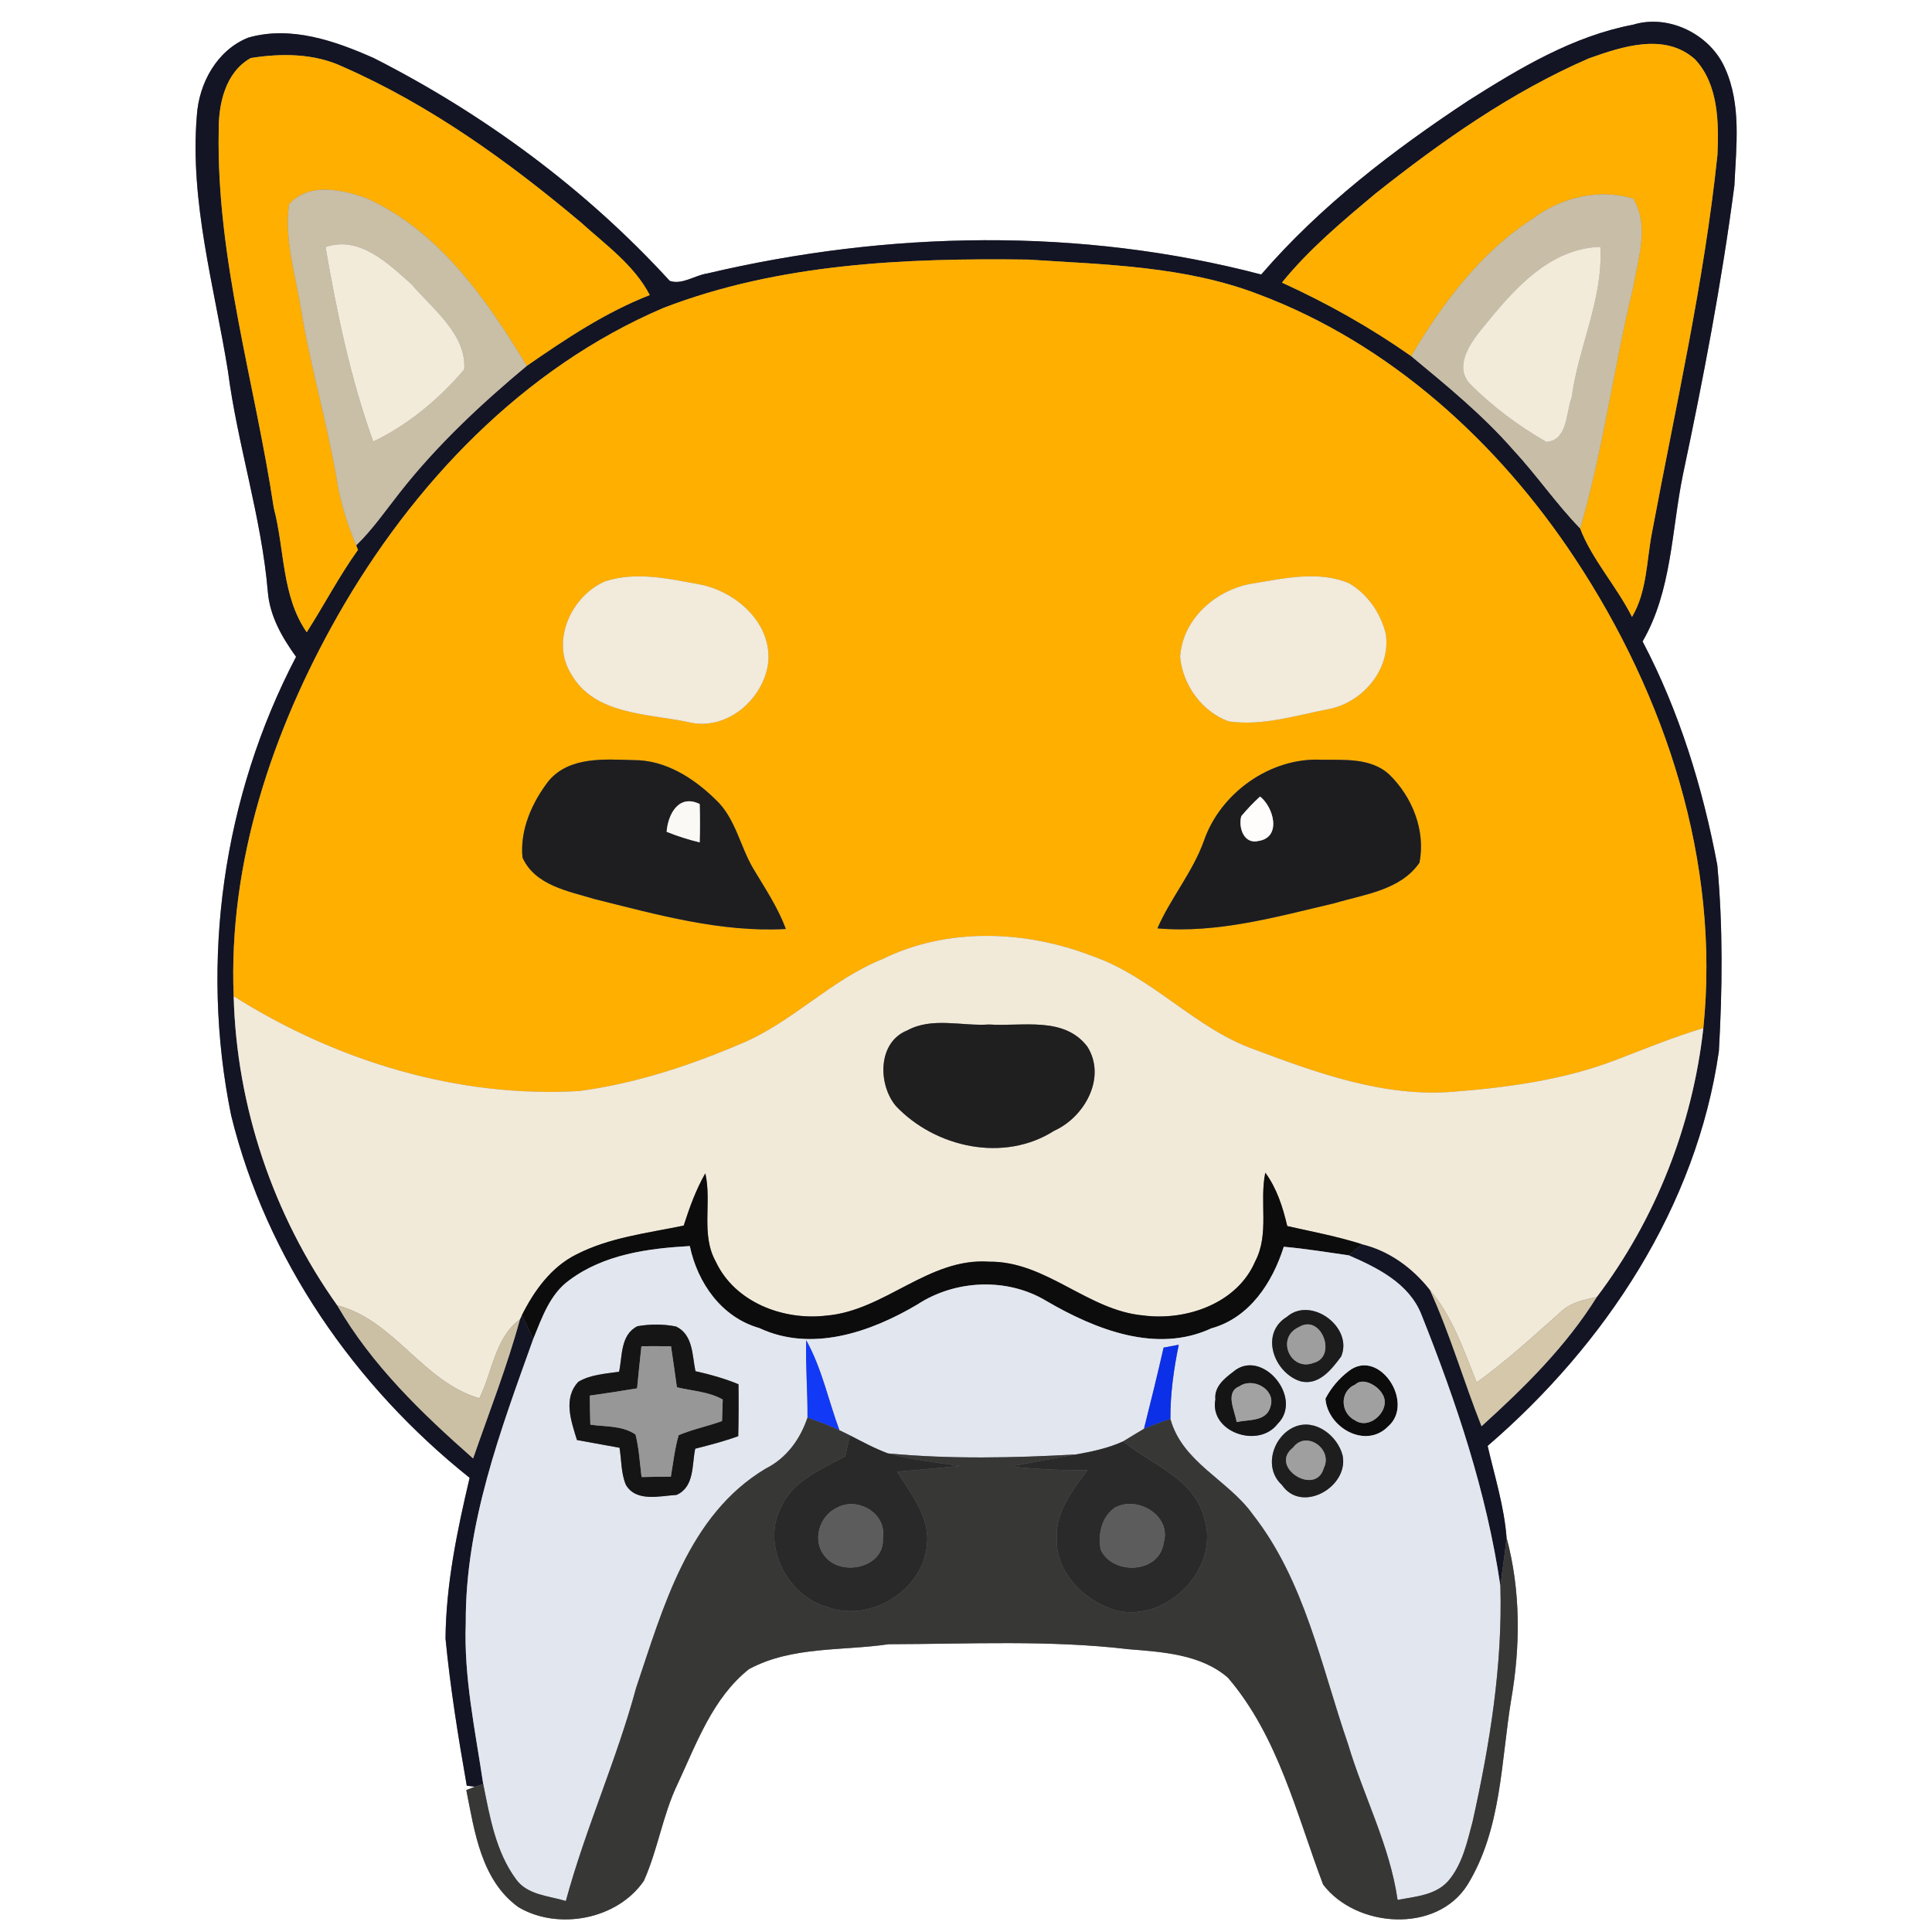 <?xml version="1.0" encoding="UTF-8" ?>
<!DOCTYPE svg PUBLIC "-//W3C//DTD SVG 1.1//EN" "http://www.w3.org/Graphics/SVG/1.1/DTD/svg11.dtd">
<svg width="250pt" height="250pt" viewBox="0 0 250 250" version="1.1" xmlns="http://www.w3.org/2000/svg">
<rect x="0" y="0" width="250" height="250" fill="#808080" stroke="none"/>
<g id="#ffffffff">
<path fill="#ffffff" opacity="1.00" d=" M 0.00 0.00 L 250.00 0.00 L 250.00 250.00 L 0.00 250.00 L 0.00 0.00 M 211.34 3.19 C 203.54 4.67 196.64 8.82 190.02 13.01 C 180.27 19.45 170.87 26.64 163.20 35.52 C 139.82 29.39 114.95 29.86 91.50 35.39 C 89.90 35.63 88.24 36.90 86.66 36.34 C 75.83 24.50 62.67 14.78 48.38 7.52 C 43.34 5.28 37.63 3.29 32.12 4.87 C 28.07 6.49 25.74 10.77 25.47 14.97 C 24.55 26.15 27.73 37.05 29.49 47.98 C 30.74 57.61 33.84 66.91 34.66 76.61 C 34.92 79.74 36.51 82.50 38.31 84.99 C 28.86 103.06 25.83 124.34 29.91 144.33 C 34.47 162.91 45.89 179.36 60.77 191.23 C 59.16 198.05 57.71 205.00 57.65 212.03 C 58.27 218.41 59.29 224.76 60.40 231.07 L 61.46 231.20 L 60.34 231.63 C 61.41 237.04 62.27 243.34 67.11 246.80 C 72.26 249.83 79.89 248.37 83.31 243.39 C 85.13 239.34 85.75 234.86 87.68 230.85 C 90.14 225.58 92.21 219.73 96.91 215.99 C 102.43 213.00 108.97 213.65 115.00 212.76 C 125.35 212.74 135.75 212.19 146.06 213.41 C 150.46 213.77 155.41 214.06 158.90 217.10 C 165.41 224.72 167.75 234.71 171.21 243.86 C 175.47 249.47 185.90 250.26 189.90 243.88 C 194.30 236.70 194.22 228.04 195.54 219.98 C 196.75 213.04 196.79 205.82 194.95 198.98 C 194.64 194.93 193.41 191.04 192.50 187.10 C 207.70 174.01 219.53 156.16 222.42 136.04 C 222.88 128.02 222.96 119.95 222.22 111.95 C 220.34 101.93 217.30 92.05 212.55 83.00 C 216.34 76.47 216.29 68.64 217.77 61.42 C 220.40 49.02 222.79 36.57 224.43 24.01 C 224.66 18.96 225.36 13.58 223.22 8.83 C 221.31 4.45 215.94 1.78 211.34 3.19 Z" />
</g>
<g id="#131525ff">
<path fill="#131525" opacity="1.00" d=" M 211.34 3.19 C 215.94 1.78 221.31 4.45 223.22 8.83 C 225.36 13.58 224.66 18.96 224.43 24.01 C 222.79 36.57 220.40 49.02 217.77 61.42 C 216.29 68.64 216.34 76.47 212.55 83.00 C 217.30 92.05 220.34 101.93 222.22 111.95 C 222.96 119.95 222.88 128.02 222.42 136.04 C 219.53 156.16 207.70 174.01 192.50 187.10 C 193.41 191.04 194.64 194.93 194.95 198.98 C 194.74 201.07 194.39 203.15 194.15 205.24 C 192.37 193.09 188.43 181.39 183.90 170.03 C 182.29 166.05 178.23 164.04 174.53 162.44 C 174.95 162.08 175.81 161.36 176.23 161.00 C 179.76 161.84 182.81 164.08 185.03 166.91 C 187.65 172.64 189.39 178.71 191.71 184.55 C 197.25 179.54 202.64 174.22 206.62 167.84 C 214.26 157.75 219.01 145.61 220.41 133.04 C 222.61 111.57 215.56 90.04 203.79 72.25 C 193.88 57.24 179.85 44.46 162.85 38.08 C 153.34 34.43 143.03 34.24 133.00 33.59 C 117.14 33.38 100.82 34.08 85.86 39.84 C 67.63 47.62 53.37 62.68 43.69 79.69 C 35.24 94.61 29.53 111.61 30.24 128.92 C 30.60 143.15 35.37 157.30 43.63 168.90 C 48.09 176.62 54.58 182.87 61.22 188.72 C 63.29 182.74 65.62 176.83 67.28 170.72 L 67.54 170.17 C 67.90 170.95 68.63 172.49 69.00 173.27 C 64.76 185.11 60.20 197.21 60.27 209.98 C 60.00 217.02 61.50 223.93 62.53 230.86 L 61.46 231.20 L 60.40 231.07 C 59.29 224.76 58.27 218.41 57.65 212.03 C 57.71 205.00 59.16 198.05 60.77 191.23 C 45.89 179.36 34.47 162.91 29.91 144.33 C 25.83 124.34 28.86 103.06 38.31 84.99 C 36.51 82.50 34.92 79.74 34.66 76.61 C 33.84 66.91 30.74 57.61 29.49 47.98 C 27.73 37.05 24.55 26.15 25.47 14.97 C 25.74 10.77 28.07 6.49 32.12 4.87 C 37.63 3.29 43.34 5.28 48.38 7.52 C 62.67 14.78 75.83 24.50 86.66 36.34 C 88.24 36.90 89.90 35.63 91.50 35.39 C 114.95 29.86 139.82 29.39 163.20 35.52 C 170.87 26.64 180.27 19.45 190.02 13.01 C 196.64 8.82 203.54 4.67 211.34 3.19 M 205.61 7.55 C 195.57 11.90 186.55 18.26 178.01 25.03 C 173.73 28.61 169.41 32.22 165.88 36.57 C 171.73 39.23 177.34 42.38 182.60 46.08 C 187.20 49.89 191.85 53.69 195.80 58.20 C 198.84 61.47 201.36 65.18 204.47 68.38 C 205.97 72.35 209.22 75.90 211.18 79.83 C 213.14 76.53 213.05 72.57 213.77 68.90 C 216.81 52.65 220.52 36.49 222.24 20.02 C 222.42 15.84 222.37 10.91 219.33 7.67 C 215.43 4.19 209.94 6.01 205.61 7.55 M 32.45 7.51 C 29.15 9.34 28.26 13.47 28.30 16.95 C 27.99 33.51 32.99 49.50 35.43 65.74 C 36.85 71.08 36.43 77.12 39.69 81.81 C 41.95 78.28 43.88 74.56 46.32 71.15 L 46.09 70.57 C 48.23 68.50 49.91 66.04 51.75 63.71 C 56.54 57.61 62.23 52.29 68.17 47.34 C 73.21 43.85 78.34 40.42 84.08 38.18 C 82.05 34.29 78.37 31.68 75.19 28.80 C 65.78 20.88 55.65 13.59 44.35 8.63 C 40.66 6.89 36.39 6.88 32.45 7.51 Z" />
</g>
<g id="#ffaf00ff">
<path fill="#ffaf00" opacity="1.00" d=" M 205.61 7.55 C 209.94 6.01 215.43 4.19 219.33 7.67 C 222.37 10.91 222.42 15.84 222.24 20.02 C 220.52 36.49 216.81 52.65 213.77 68.90 C 213.05 72.57 213.14 76.53 211.18 79.83 C 209.22 75.90 205.97 72.35 204.47 68.38 C 207.46 58.18 208.79 47.60 211.31 37.28 C 211.95 33.51 213.46 29.28 211.35 25.71 C 206.89 24.36 202.02 25.54 198.34 28.30 C 191.56 32.66 186.68 39.25 182.60 46.08 C 177.34 42.38 171.73 39.23 165.88 36.57 C 169.41 32.22 173.73 28.61 178.01 25.03 C 186.55 18.26 195.57 11.90 205.61 7.55 Z" />
<path fill="#ffaf00" opacity="1.00" d=" M 32.45 7.51 C 36.39 6.88 40.66 6.89 44.35 8.63 C 55.65 13.59 65.78 20.88 75.19 28.80 C 78.37 31.68 82.05 34.29 84.08 38.18 C 78.34 40.42 73.21 43.85 68.17 47.34 C 62.96 38.76 56.85 29.89 47.40 25.64 C 44.25 24.53 39.91 23.56 37.40 26.45 C 36.78 31.01 38.22 35.49 38.94 39.95 C 40.15 47.39 42.32 54.63 43.58 62.06 C 44.05 65.00 44.94 67.84 46.09 70.57 L 46.32 71.15 C 43.88 74.56 41.95 78.28 39.69 81.81 C 36.43 77.12 36.85 71.08 35.43 65.74 C 32.99 49.50 27.99 33.51 28.30 16.95 C 28.26 13.47 29.15 9.34 32.45 7.51 Z" />
<path fill="#ffaf00" opacity="1.00" d=" M 85.86 39.84 C 100.82 34.08 117.14 33.38 133.00 33.59 C 143.03 34.24 153.34 34.43 162.85 38.08 C 179.85 44.46 193.88 57.24 203.79 72.25 C 215.56 90.04 222.61 111.57 220.41 133.04 C 216.55 134.21 212.81 135.73 209.05 137.18 C 202.33 139.75 195.13 140.72 188.00 141.28 C 179.08 141.99 170.47 138.86 162.25 135.78 C 154.54 133.02 149.05 126.35 141.29 123.70 C 132.71 120.37 122.59 119.98 114.21 124.10 C 107.57 126.75 102.58 132.24 96.00 135.01 C 89.28 137.89 82.24 140.21 74.98 141.18 C 59.23 142.11 43.51 137.28 30.24 128.92 C 29.53 111.61 35.24 94.61 43.69 79.69 C 53.37 62.68 67.63 47.62 85.86 39.84 M 78.30 75.23 C 73.96 77.08 71.24 82.93 73.89 87.19 C 76.89 92.51 83.75 92.32 88.99 93.42 C 93.86 94.68 98.61 90.69 99.37 86.01 C 100.08 80.75 95.26 76.49 90.45 75.61 C 86.48 74.88 82.24 73.92 78.30 75.23 M 162.34 75.47 C 157.53 76.13 153.02 79.98 152.71 85.00 C 153.03 88.62 155.56 92.13 159.01 93.35 C 163.33 93.96 167.60 92.60 171.80 91.78 C 176.24 91.00 180.01 86.65 179.32 82.03 C 178.68 79.36 176.96 76.87 174.58 75.48 C 170.68 73.84 166.34 74.80 162.34 75.47 M 71.02 101.02 C 68.86 103.80 67.26 107.37 67.61 110.96 C 69.24 114.58 73.51 115.30 76.91 116.33 C 85.01 118.35 93.27 120.68 101.69 120.21 C 100.67 117.46 99.05 115.03 97.55 112.53 C 95.75 109.57 95.20 105.85 92.56 103.43 C 89.74 100.67 86.09 98.34 82.01 98.36 C 78.27 98.26 73.72 97.85 71.02 101.02 M 155.78 108.82 C 154.33 112.87 151.48 116.20 149.77 120.13 C 157.53 120.81 165.17 118.64 172.66 116.88 C 176.51 115.73 181.21 115.21 183.68 111.63 C 184.49 107.46 182.75 103.13 179.77 100.22 C 177.40 98.04 173.94 98.35 170.97 98.31 C 164.36 98.00 157.91 102.62 155.78 108.82 Z" />
</g>
<g id="#c9bea6ff">
<path fill="#c9bea6" opacity="1.00" d=" M 37.40 26.45 C 39.91 23.56 44.25 24.53 47.40 25.64 C 56.85 29.89 62.96 38.76 68.17 47.34 C 62.23 52.29 56.54 57.61 51.75 63.71 C 49.91 66.04 48.23 68.50 46.09 70.57 C 44.94 67.84 44.05 65.00 43.58 62.06 C 42.32 54.63 40.15 47.39 38.94 39.95 C 38.22 35.49 36.78 31.01 37.40 26.45 M 42.13 31.97 C 43.59 40.48 45.37 48.99 48.30 57.13 C 52.84 54.95 56.83 51.62 60.07 47.80 C 60.38 43.26 55.96 39.96 53.23 36.77 C 50.22 34.09 46.52 30.46 42.13 31.97 Z" />
</g>
<g id="#c8bea7ff">
<path fill="#c8bea7" opacity="1.00" d=" M 198.34 28.30 C 202.02 25.54 206.89 24.36 211.35 25.71 C 213.46 29.28 211.95 33.51 211.31 37.28 C 208.79 47.60 207.46 58.18 204.47 68.38 C 201.36 65.18 198.84 61.47 195.80 58.20 C 191.85 53.69 187.20 49.89 182.60 46.08 C 186.68 39.25 191.56 32.66 198.34 28.30 M 191.67 42.65 C 190.16 44.54 188.16 47.44 190.22 49.68 C 193.14 52.61 196.51 55.13 200.10 57.18 C 202.85 57.00 202.63 53.41 203.37 51.42 C 204.25 44.85 207.47 38.67 207.08 31.94 C 200.26 32.16 195.62 37.79 191.67 42.65 Z" />
</g>
<g id="#f3ebdaff">
<path fill="#f3ebda" opacity="1.00" d=" M 42.13 31.97 C 46.52 30.46 50.22 34.09 53.23 36.77 C 55.96 39.96 60.38 43.26 60.07 47.80 C 56.83 51.62 52.84 54.95 48.30 57.13 C 45.37 48.99 43.59 40.48 42.13 31.97 Z" />
<path fill="#f3ebda" opacity="1.00" d=" M 191.67 42.65 C 195.62 37.79 200.26 32.16 207.08 31.94 C 207.47 38.67 204.25 44.85 203.37 51.42 C 202.63 53.41 202.85 57.00 200.10 57.18 C 196.51 55.13 193.14 52.61 190.22 49.68 C 188.16 47.44 190.16 44.54 191.67 42.65 Z" />
</g>
<g id="#f2eadaff">
<path fill="#f2eada" opacity="1.00" d=" M 78.30 75.23 C 82.24 73.92 86.48 74.88 90.45 75.61 C 95.26 76.49 100.08 80.75 99.37 86.01 C 98.61 90.69 93.86 94.68 88.99 93.42 C 83.75 92.32 76.89 92.51 73.89 87.19 C 71.24 82.93 73.96 77.08 78.30 75.23 Z" />
<path fill="#f2eada" opacity="1.00" d=" M 162.34 75.47 C 166.34 74.80 170.68 73.84 174.58 75.48 C 176.96 76.87 178.68 79.36 179.32 82.03 C 180.01 86.65 176.24 91.00 171.80 91.78 C 167.60 92.60 163.33 93.96 159.01 93.35 C 155.56 92.13 153.03 88.62 152.71 85.00 C 153.02 79.98 157.53 76.13 162.34 75.47 Z" />
</g>
<g id="#1e1e20ff">
<path fill="#1e1e20" opacity="1.00" d=" M 71.02 101.02 C 73.72 97.85 78.27 98.26 82.01 98.36 C 86.09 98.34 89.74 100.67 92.56 103.43 C 95.20 105.85 95.75 109.57 97.55 112.53 C 99.05 115.03 100.67 117.46 101.69 120.21 C 93.27 120.68 85.01 118.35 76.91 116.33 C 73.51 115.30 69.24 114.58 67.61 110.96 C 67.26 107.37 68.86 103.80 71.02 101.02 M 86.26 107.63 C 87.65 108.20 89.08 108.65 90.54 109.00 C 90.59 107.34 90.59 105.69 90.54 104.04 C 87.85 102.73 86.45 105.30 86.26 107.63 Z" />
</g>
<g id="#1d1d20ff">
<path fill="#1d1d20" opacity="1.00" d=" M 155.78 108.82 C 157.91 102.62 164.36 98.00 170.97 98.31 C 173.94 98.35 177.40 98.04 179.77 100.22 C 182.75 103.13 184.49 107.46 183.68 111.63 C 181.21 115.21 176.51 115.73 172.66 116.88 C 165.17 118.64 157.53 120.81 149.77 120.13 C 151.48 116.20 154.33 112.87 155.78 108.82 M 160.62 105.61 C 160.22 107.08 160.96 109.29 162.85 108.82 C 165.87 108.36 164.82 104.45 163.05 103.07 C 162.18 103.86 161.38 104.71 160.62 105.61 Z" />
</g>
<g id="#faf9f6ff">
<path fill="#faf9f6" opacity="1.00" d=" M 86.26 107.63 C 86.45 105.30 87.85 102.73 90.54 104.04 C 90.59 105.69 90.59 107.34 90.54 109.00 C 89.08 108.65 87.65 108.20 86.26 107.63 Z" />
</g>
<g id="#fefdfbff">
<path fill="#fefdfb" opacity="1.00" d=" M 160.62 105.61 C 161.38 104.71 162.18 103.86 163.05 103.07 C 164.82 104.45 165.87 108.36 162.85 108.82 C 160.96 109.29 160.22 107.08 160.62 105.61 Z" />
</g>
<g id="#f2ead9ff">
<path fill="#f2ead9" opacity="1.00" d=" M 114.21 124.10 C 122.59 119.98 132.71 120.37 141.29 123.70 C 149.05 126.35 154.54 133.02 162.25 135.78 C 170.47 138.86 179.08 141.99 188.00 141.28 C 195.13 140.72 202.33 139.75 209.05 137.18 C 212.81 135.73 216.55 134.21 220.41 133.04 C 219.01 145.61 214.26 157.75 206.62 167.84 C 204.94 168.18 203.18 168.55 201.91 169.80 C 198.38 172.92 194.92 176.13 191.08 178.88 C 189.41 174.74 187.98 170.36 185.03 166.91 C 182.81 164.08 179.76 161.84 176.23 161.00 C 173.07 159.99 169.80 159.38 166.57 158.65 C 166.00 156.21 165.23 153.79 163.73 151.74 C 162.94 155.53 164.29 159.66 162.42 163.22 C 160.09 168.67 153.50 170.94 147.96 170.22 C 140.74 169.58 135.37 163.18 127.99 163.26 C 120.16 162.71 114.49 169.61 106.92 170.24 C 101.38 170.90 95.09 168.53 92.62 163.25 C 90.66 159.73 92.13 155.59 91.27 151.82 C 90.05 153.95 89.22 156.26 88.47 158.59 C 83.76 159.57 78.84 160.12 74.51 162.36 C 71.29 163.99 69.12 167.03 67.54 170.17 L 67.28 170.72 C 64.04 173.08 63.72 177.55 62.03 180.94 C 54.67 178.77 51.06 170.83 43.63 168.90 C 35.37 157.30 30.60 143.15 30.24 128.92 C 43.51 137.28 59.23 142.11 74.98 141.18 C 82.24 140.21 89.28 137.89 96.00 135.01 C 102.58 132.24 107.57 126.75 114.21 124.10 M 117.41 133.33 C 113.55 134.86 113.59 140.31 115.92 143.11 C 121.04 148.52 129.92 150.47 136.41 146.32 C 140.37 144.54 143.21 139.40 140.70 135.43 C 137.68 131.46 132.28 132.86 127.99 132.57 C 124.50 132.81 120.63 131.57 117.41 133.33 Z" />
</g>
<g id="#1f1f20ff">
<path fill="#1f1f20" opacity="1.00" d=" M 117.41 133.33 C 120.63 131.57 124.50 132.81 127.99 132.57 C 132.28 132.86 137.68 131.46 140.70 135.43 C 143.21 139.40 140.37 144.54 136.41 146.32 C 129.92 150.47 121.04 148.52 115.92 143.11 C 113.59 140.31 113.55 134.86 117.41 133.33 Z" />
</g>
<g id="#0c0c0cff">
<path fill="#0c0c0c" opacity="1.00" d=" M 88.47 158.59 C 89.22 156.26 90.05 153.95 91.27 151.82 C 92.13 155.59 90.66 159.73 92.62 163.25 C 95.09 168.53 101.38 170.90 106.92 170.24 C 114.49 169.61 120.16 162.71 127.99 163.26 C 135.37 163.18 140.74 169.58 147.96 170.22 C 153.50 170.94 160.09 168.67 162.42 163.22 C 164.29 159.66 162.94 155.53 163.73 151.74 C 165.23 153.79 166.00 156.21 166.57 158.65 C 169.80 159.38 173.07 159.99 176.23 161.00 C 175.81 161.36 174.95 162.08 174.53 162.44 C 171.73 162.04 168.94 161.58 166.12 161.33 C 164.66 165.97 161.69 170.53 156.74 171.89 C 149.65 175.19 141.74 172.03 135.46 168.38 C 130.40 165.29 123.64 165.57 118.71 168.80 C 112.67 172.38 105.03 175.03 98.25 171.85 C 93.37 170.46 90.27 166.03 89.26 161.24 C 83.85 161.54 78.14 162.32 73.68 165.65 C 71.16 167.45 70.13 170.52 69.00 173.27 C 68.63 172.49 67.90 170.95 67.54 170.17 C 69.12 167.03 71.29 163.99 74.51 162.36 C 78.84 160.12 83.76 159.57 88.47 158.59 Z" />
<path fill="#0c0c0c" opacity="1.00" d=" M 174.52 177.42 C 178.44 174.35 183.16 181.54 179.60 184.60 C 176.70 187.54 171.80 184.73 171.51 180.99 C 172.23 179.60 173.27 178.37 174.52 177.42 M 175.35 179.17 C 173.29 180.06 173.46 182.88 175.35 183.80 C 177.33 185.14 180.17 182.28 178.85 180.34 C 178.28 179.31 176.36 178.17 175.35 179.17 Z" />
</g>
<g id="#e2e6efff">
<path fill="#e2e6ef" opacity="1.00" d=" M 73.68 165.65 C 78.14 162.32 83.85 161.54 89.26 161.24 C 90.27 166.03 93.37 170.46 98.25 171.85 C 105.03 175.03 112.67 172.38 118.71 168.80 C 123.64 165.57 130.40 165.29 135.46 168.38 C 141.74 172.03 149.65 175.19 156.74 171.89 C 161.69 170.53 164.66 165.97 166.12 161.33 C 168.94 161.58 171.73 162.04 174.53 162.44 C 178.23 164.04 182.29 166.05 183.90 170.03 C 188.43 181.39 192.37 193.09 194.15 205.24 C 194.44 215.52 192.78 225.73 190.55 235.73 C 189.84 238.39 189.24 241.26 187.39 243.41 C 185.74 245.26 183.12 245.41 180.85 245.85 C 179.83 238.79 176.45 232.44 174.43 225.67 C 170.94 215.55 168.85 204.56 162.09 195.94 C 158.90 191.48 152.99 189.24 151.45 183.61 C 151.43 180.38 151.88 177.17 152.53 174.01 C 152.04 174.10 151.06 174.29 150.57 174.38 C 149.77 177.90 148.91 181.39 148.03 184.89 C 147.13 185.42 146.23 185.96 145.34 186.51 C 143.42 187.39 141.34 187.83 139.27 188.20 C 131.17 188.66 122.99 188.83 114.90 188.07 C 113.20 187.44 111.60 186.57 109.99 185.74 C 109.65 185.57 108.97 185.24 108.62 185.07 C 107.18 181.19 106.35 177.06 104.32 173.42 C 104.23 176.76 104.52 180.10 104.49 183.44 C 103.55 186.23 101.78 188.68 99.11 190.02 C 89.05 196.00 85.82 208.02 82.32 218.39 C 79.79 227.76 75.76 236.62 73.22 245.99 C 71.01 245.31 68.25 245.23 66.78 243.18 C 64.15 239.62 63.38 235.10 62.53 230.86 C 61.50 223.93 60.00 217.02 60.27 209.98 C 60.20 197.21 64.76 185.11 69.00 173.27 C 70.13 170.52 71.16 167.45 73.68 165.65 M 166.52 170.40 C 162.96 172.59 164.87 177.67 168.29 178.74 C 170.66 179.33 172.32 177.19 173.55 175.52 C 175.13 171.73 169.64 167.68 166.52 170.40 M 82.49 171.61 C 80.27 172.72 80.55 175.45 80.11 177.50 C 78.33 177.77 76.44 177.86 74.84 178.80 C 72.83 180.95 73.91 183.90 74.66 186.34 C 76.49 186.68 78.33 187.01 80.17 187.34 C 80.42 188.93 80.36 190.61 80.98 192.12 C 82.30 194.41 85.38 193.57 87.55 193.44 C 89.89 192.39 89.52 189.55 89.96 187.46 C 91.83 186.99 93.71 186.50 95.53 185.84 C 95.58 183.60 95.59 181.36 95.56 179.12 C 93.76 178.38 91.89 177.85 89.99 177.43 C 89.56 175.38 89.70 172.71 87.48 171.65 C 85.84 171.32 84.13 171.33 82.49 171.61 M 159.54 177.54 C 158.40 178.40 157.10 179.48 157.27 181.08 C 156.46 185.30 162.83 187.50 165.31 184.26 C 168.75 180.91 163.25 174.30 159.54 177.54 M 174.52 177.42 C 173.27 178.37 172.23 179.60 171.51 180.99 C 171.80 184.73 176.70 187.54 179.60 184.60 C 183.16 181.54 178.44 174.35 174.52 177.42 M 167.56 184.62 C 164.73 185.79 163.42 189.92 165.88 192.15 C 168.44 195.92 174.58 192.39 173.73 188.32 C 173.08 185.80 170.22 183.53 167.56 184.62 Z" />
</g>
<g id="#d4c7aaff">
<path fill="#d4c7aa" opacity="1.00" d=" M 185.03 166.91 C 187.98 170.36 189.41 174.74 191.08 178.88 C 194.92 176.13 198.38 172.92 201.91 169.80 C 203.18 168.55 204.94 168.18 206.62 167.84 C 202.64 174.22 197.25 179.54 191.71 184.55 C 189.39 178.71 187.65 172.64 185.03 166.91 Z" />
</g>
<g id="#ccc0a4ff">
<path fill="#ccc0a4" opacity="1.00" d=" M 43.63 168.90 C 51.06 170.83 54.67 178.77 62.03 180.94 C 63.72 177.55 64.04 173.08 67.28 170.72 C 65.62 176.83 63.29 182.74 61.22 188.72 C 54.58 182.87 48.09 176.62 43.63 168.90 Z" />
</g>
<g id="#1c1c1dff">
<path fill="#1c1c1d" opacity="1.00" d=" M 166.52 170.40 C 169.64 167.68 175.13 171.73 173.55 175.52 C 172.32 177.19 170.66 179.33 168.29 178.74 C 164.87 177.67 162.96 172.59 166.52 170.40 M 168.07 171.73 C 165.05 173.09 166.96 177.54 169.99 176.35 C 173.07 175.56 170.98 169.92 168.07 171.73 Z" />
</g>
<g id="#151516ff">
<path fill="#151516" opacity="1.00" d=" M 82.49 171.61 C 84.13 171.33 85.84 171.32 87.48 171.65 C 89.70 172.71 89.56 175.38 89.99 177.43 C 91.89 177.85 93.76 178.38 95.56 179.12 C 95.59 181.36 95.58 183.60 95.53 185.84 C 93.71 186.50 91.83 186.99 89.96 187.46 C 89.52 189.55 89.89 192.39 87.55 193.44 C 85.38 193.57 82.30 194.41 80.98 192.12 C 80.36 190.61 80.42 188.93 80.17 187.34 C 78.33 187.01 76.49 186.68 74.66 186.34 C 73.91 183.90 72.83 180.95 74.84 178.80 C 76.44 177.86 78.33 177.77 80.11 177.50 C 80.55 175.45 80.27 172.72 82.49 171.61 M 83.00 174.20 C 82.80 176.01 82.62 177.83 82.44 179.65 C 80.41 179.99 78.37 180.31 76.32 180.59 C 76.33 181.84 76.35 183.09 76.39 184.35 C 78.35 184.64 80.53 184.44 82.24 185.63 C 82.69 187.43 82.79 189.29 83.02 191.13 C 84.28 191.10 85.55 191.08 86.81 191.08 C 87.11 189.28 87.31 187.46 87.82 185.71 C 89.63 184.94 91.58 184.56 93.43 183.88 C 93.45 183.19 93.50 181.79 93.52 181.10 C 91.72 180.07 89.57 180.00 87.59 179.51 C 87.35 177.74 87.09 175.97 86.83 174.21 C 85.55 174.19 84.28 174.19 83.00 174.20 Z" />
<path fill="#151516" opacity="1.00" d=" M 159.54 177.54 C 163.25 174.30 168.75 180.91 165.31 184.26 C 162.83 187.50 156.46 185.30 157.27 181.08 C 157.10 179.48 158.40 178.40 159.54 177.54 M 160.38 179.39 C 158.45 180.16 159.82 182.59 160.02 184.02 C 161.63 183.64 163.92 184.01 164.42 181.94 C 165.07 179.78 162.12 178.17 160.38 179.39 Z" />
</g>
<g id="#9e9e9eff">
<path fill="#9e9e9e" opacity="1.00" d=" M 168.07 171.73 C 170.98 169.92 173.07 175.56 169.99 176.35 C 166.96 177.54 165.05 173.09 168.07 171.73 Z" />
</g>
<g id="#979797ff">
<path fill="#979797" opacity="1.00" d=" M 83.00 174.20 C 84.28 174.19 85.55 174.19 86.83 174.21 C 87.09 175.97 87.35 177.74 87.59 179.51 C 89.57 180.00 91.72 180.07 93.52 181.10 C 93.50 181.79 93.45 183.19 93.43 183.88 C 91.58 184.56 89.63 184.94 87.82 185.71 C 87.31 187.46 87.11 189.28 86.81 191.08 C 85.55 191.08 84.28 191.10 83.02 191.13 C 82.79 189.29 82.69 187.43 82.24 185.63 C 80.53 184.44 78.35 184.64 76.39 184.35 C 76.35 183.09 76.33 181.84 76.32 180.59 C 78.37 180.31 80.41 179.99 82.44 179.65 C 82.62 177.83 82.80 176.01 83.00 174.20 Z" />
</g>
<g id="#1239f5ff">
<path fill="#1239f5" opacity="1.00" d=" M 104.32 173.42 C 106.35 177.06 107.18 181.19 108.62 185.07 C 107.27 184.46 105.89 183.93 104.49 183.44 C 104.52 180.10 104.23 176.76 104.32 173.42 Z" />
</g>
<g id="#0b30e7ff">
<path fill="#0b30e7" opacity="1.00" d=" M 150.57 174.38 C 151.06 174.29 152.04 174.10 152.53 174.01 C 151.88 177.17 151.43 180.38 151.45 183.61 C 150.29 183.99 149.16 184.42 148.03 184.89 C 148.91 181.39 149.77 177.90 150.57 174.38 Z" />
</g>
<g id="#a2a2a2ff">
<path fill="#a2a2a2" opacity="1.00" d=" M 160.38 179.39 C 162.12 178.17 165.07 179.78 164.42 181.94 C 163.92 184.01 161.63 183.64 160.02 184.02 C 159.82 182.59 158.45 180.16 160.38 179.39 Z" />
</g>
<g id="#a0a0a0ff">
<path fill="#a0a0a0" opacity="1.00" d=" M 175.35 179.17 C 176.36 178.17 178.28 179.31 178.85 180.34 C 180.17 182.28 177.33 185.14 175.35 183.80 C 173.46 182.88 173.29 180.06 175.35 179.17 Z" />
</g>
<g id="#373736ff">
<path fill="#373736" opacity="1.00" d=" M 104.49 183.44 C 105.89 183.93 107.27 184.46 108.62 185.07 C 108.97 185.24 109.65 185.57 109.99 185.74 C 109.78 186.64 109.57 187.54 109.38 188.44 C 106.27 190.13 102.54 191.62 101.04 195.10 C 98.51 200.06 101.94 206.60 107.17 207.99 C 112.68 209.95 119.45 205.75 119.95 199.89 C 120.34 196.28 117.87 193.32 116.09 190.43 C 118.79 190.20 121.50 189.96 124.20 189.69 C 121.09 189.25 117.95 188.88 114.90 188.07 C 122.99 188.83 131.17 188.66 139.27 188.20 C 136.44 188.70 133.62 189.20 130.80 189.76 C 134.09 190.12 137.40 190.27 140.71 190.24 C 138.80 192.82 136.60 195.60 136.74 199.00 C 136.58 203.52 140.40 207.27 144.52 208.42 C 151.07 209.93 157.96 202.89 155.80 196.38 C 154.51 191.31 148.99 189.53 145.34 186.51 C 146.23 185.96 147.13 185.42 148.03 184.89 C 149.16 184.42 150.29 183.99 151.45 183.61 C 152.99 189.24 158.90 191.48 162.09 195.94 C 168.85 204.56 170.94 215.55 174.43 225.67 C 176.45 232.44 179.83 238.79 180.85 245.85 C 183.12 245.41 185.74 245.26 187.39 243.41 C 189.24 241.26 189.84 238.39 190.55 235.73 C 192.78 225.73 194.44 215.52 194.15 205.24 C 194.39 203.15 194.74 201.07 194.95 198.98 C 196.79 205.82 196.75 213.04 195.54 219.98 C 194.22 228.04 194.30 236.70 189.90 243.88 C 185.90 250.26 175.47 249.47 171.21 243.86 C 167.75 234.71 165.41 224.72 158.90 217.10 C 155.41 214.06 150.46 213.77 146.06 213.41 C 135.75 212.19 125.35 212.74 115.00 212.76 C 108.97 213.65 102.43 213.00 96.91 215.99 C 92.21 219.73 90.14 225.58 87.68 230.85 C 85.75 234.86 85.13 239.34 83.31 243.39 C 79.89 248.37 72.26 249.83 67.11 246.80 C 62.27 243.34 61.41 237.04 60.34 231.63 L 61.46 231.20 L 62.53 230.86 C 63.38 235.10 64.15 239.62 66.78 243.18 C 68.25 245.23 71.01 245.31 73.22 245.99 C 75.76 236.62 79.79 227.76 82.32 218.39 C 85.82 208.02 89.05 196.00 99.11 190.02 C 101.78 188.68 103.55 186.23 104.49 183.44 Z" />
</g>
<g id="#1e1e1fff">
<path fill="#1e1e1f" opacity="1.00" d=" M 167.56 184.62 C 170.22 183.53 173.08 185.80 173.73 188.32 C 174.58 192.39 168.44 195.92 165.88 192.15 C 163.42 189.92 164.73 185.79 167.56 184.62 M 167.32 187.32 C 164.11 189.81 170.26 193.69 171.29 189.98 C 172.54 187.53 169.02 185.01 167.32 187.32 Z" />
</g>
<g id="#29292aff">
<path fill="#29292a" opacity="1.00" d=" M 109.38 188.44 C 109.57 187.54 109.78 186.64 109.99 185.74 C 111.60 186.57 113.20 187.44 114.90 188.07 C 117.95 188.88 121.09 189.25 124.20 189.69 C 121.50 189.96 118.79 190.20 116.09 190.43 C 117.87 193.32 120.34 196.28 119.95 199.89 C 119.45 205.75 112.68 209.95 107.17 207.99 C 101.94 206.60 98.51 200.06 101.04 195.10 C 102.54 191.62 106.27 190.13 109.38 188.44 M 108.33 195.08 C 106.05 196.13 105.06 199.26 106.67 201.29 C 108.75 204.12 114.53 202.91 114.24 199.00 C 114.75 195.83 111.00 193.65 108.33 195.08 Z" />
</g>
<g id="#2a2a2aff">
<path fill="#2a2a2a" opacity="1.00" d=" M 139.27 188.20 C 141.34 187.83 143.42 187.39 145.34 186.51 C 148.99 189.53 154.51 191.31 155.80 196.38 C 157.96 202.89 151.07 209.93 144.52 208.42 C 140.40 207.27 136.58 203.52 136.74 199.00 C 136.60 195.60 138.80 192.82 140.71 190.24 C 137.40 190.27 134.09 190.12 130.80 189.76 C 133.62 189.20 136.44 188.70 139.27 188.20 M 144.27 195.09 C 142.54 196.26 142.04 198.59 142.44 200.54 C 144.02 203.90 150.05 203.61 150.58 199.62 C 151.63 196.16 147.20 193.48 144.27 195.09 Z" />
</g>
<g id="#9f9f9fff">
<path fill="#9f9f9f" opacity="1.00" d=" M 167.32 187.32 C 169.02 185.01 172.54 187.53 171.29 189.98 C 170.26 193.69 164.11 189.81 167.32 187.32 Z" />
</g>
<g id="#5c5c5cff">
<path fill="#5c5c5c" opacity="1.00" d=" M 108.33 195.08 C 111.00 193.65 114.75 195.83 114.24 199.00 C 114.53 202.91 108.75 204.12 106.67 201.29 C 105.06 199.26 106.05 196.13 108.33 195.08 Z" />
<path fill="#5c5c5c" opacity="1.00" d=" M 144.27 195.09 C 147.20 193.48 151.63 196.16 150.58 199.62 C 150.05 203.61 144.02 203.90 142.44 200.54 C 142.04 198.59 142.54 196.26 144.27 195.09 Z" />
</g>
</svg>
